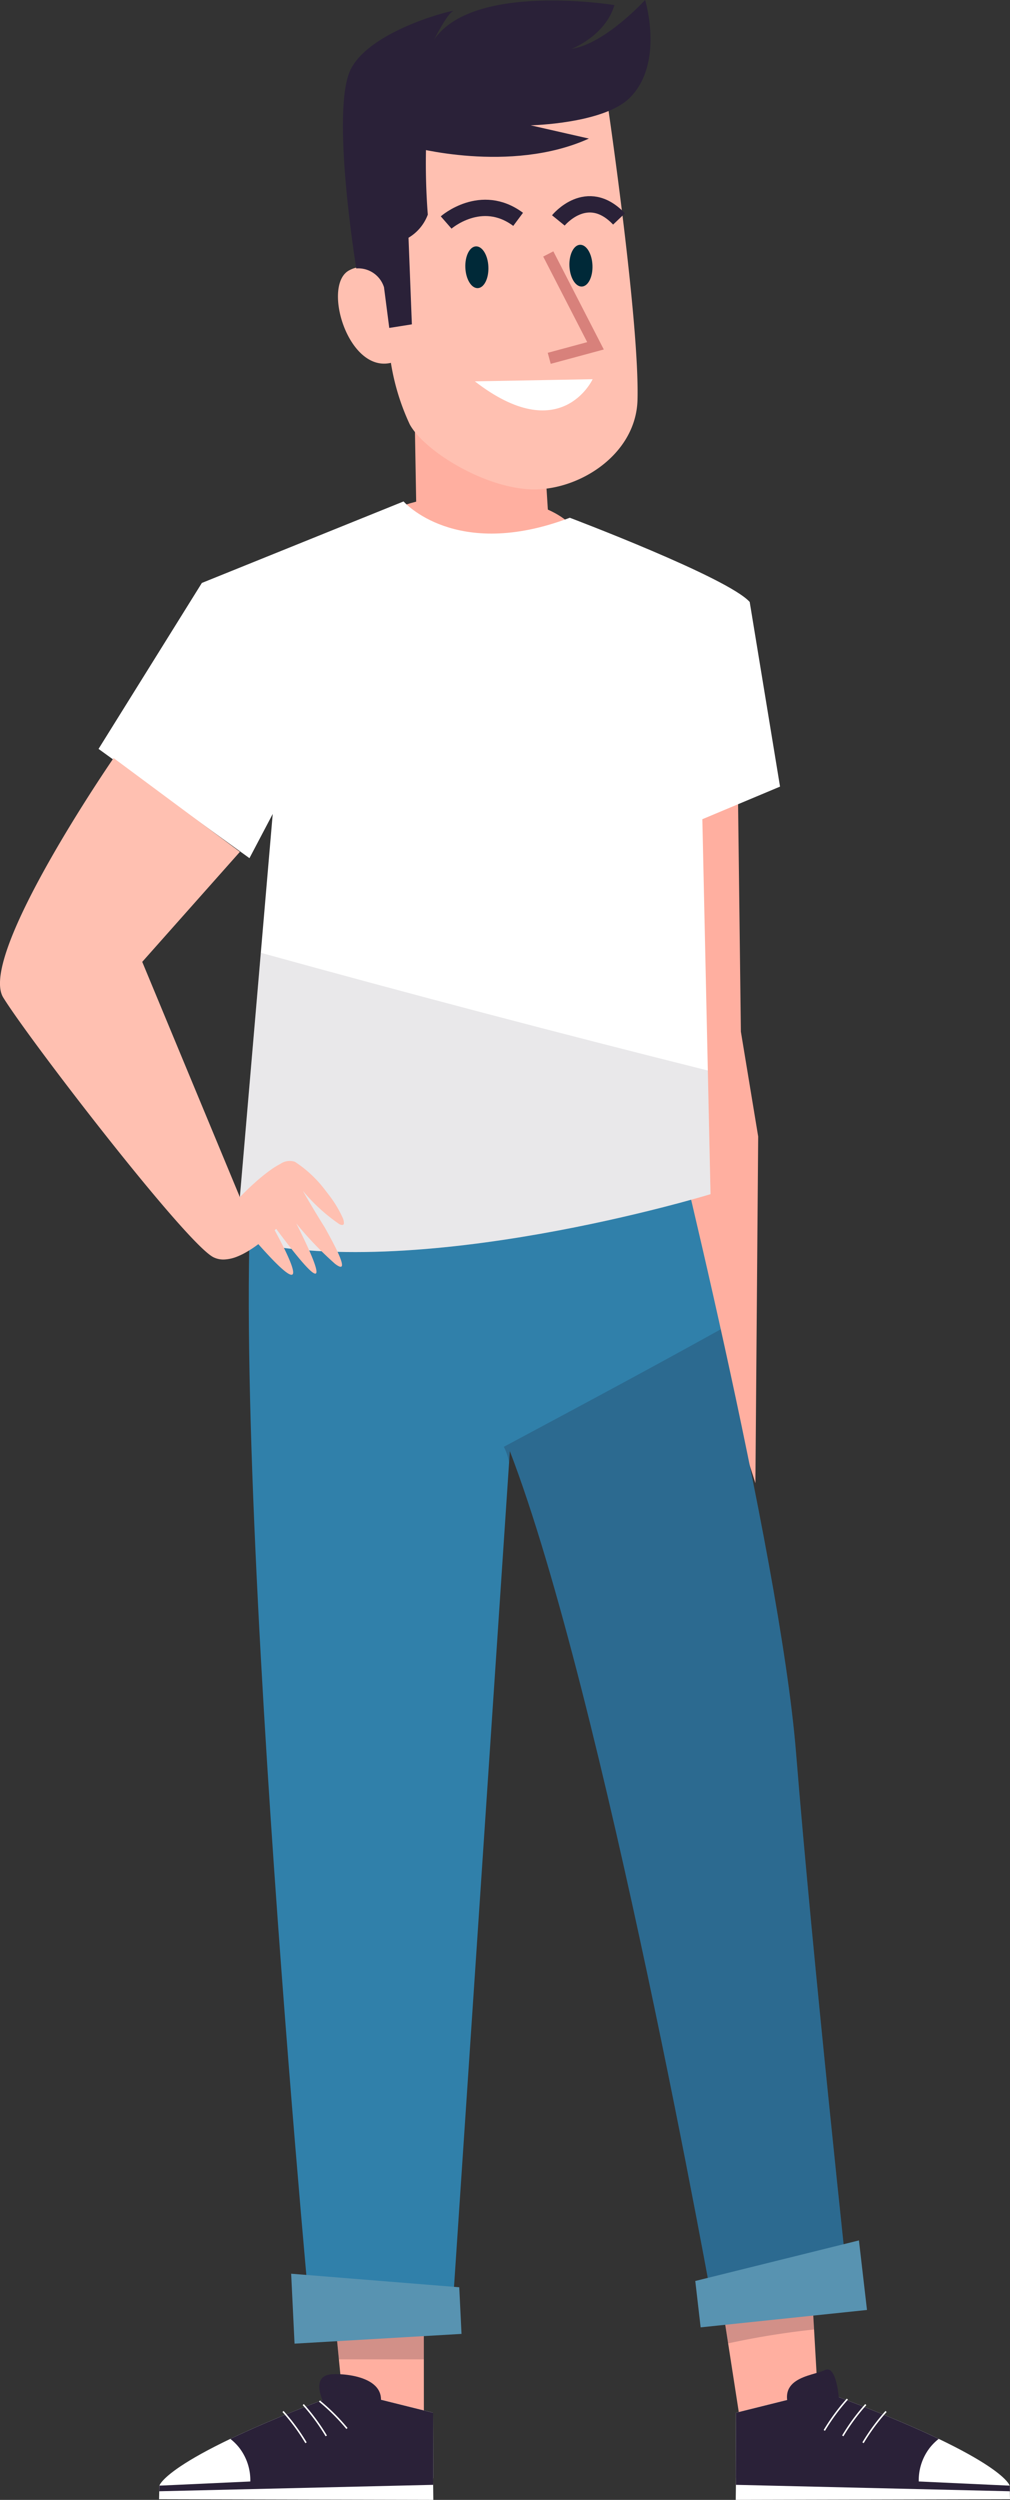 <svg xmlns="http://www.w3.org/2000/svg" width="108.788" height="269"><rect width="100%" height="100%" fill="#333333" stroke="none"/><defs><clipPath id="a"><path data-name="Контур 135" d="M178.289-300.234l-29.471 1.356-.037-2.887 29.541.073z" fill="none"/></clipPath><clipPath id="b"><path data-name="Контур 149" d="M86.7-300.234l29.471 1.356.037-2.887-29.541.073z" fill="none"/></clipPath></defs><g data-name="Векторный смарт-объект копия"><g data-name="Сгруппировать 56"><path data-name="Контур 119" d="M79.411 79.349l.39 31.661 1.864 11.284-.3 37.3-15.755-49.12 2.928-30.772z" fill="#ffafa0"/><path data-name="Контур 120" d="M44.827 53.979l-.252-14.45 13.74 4.22.694 11.085c2.12.951 3.431 2.263 3.431 3.711 0 2.907-5.274 5.263-11.78 5.263s-11.779-2.357-11.779-5.263c0-1.954 2.397-3.66 5.946-4.566z" fill="#ffafa0"/><path data-name="Контур 121" d="M49.717 11.742c-8.978 2.555-8.4 8.761-8.4 8.761a55.66 55.66 0 00.119 9.375 3.005 3.005 0 00-3.779-.811c-3.023 1.485-.211 11.069 4.448 9.977a24.863 24.863 0 002.033 6.628c1.47 2.69 7.508 6.585 12.693 6.966s11.678-3.561 11.836-9.615c.217-8.389-3.146-31.291-3.146-31.291s-.937-4.218-15.804.01z" fill="#ffc0b1"/><path data-name="Контур 122" d="M52.605 28.705c.054 1.242-.457 2.274-1.143 2.3s-1.284-.952-1.339-2.194.457-2.274 1.143-2.3 1.289.951 1.339 2.194z" fill="#002938"/><path data-name="Контур 123" d="M63.814 28.534c.056 1.242-.457 2.274-1.141 2.3s-1.284-.952-1.339-2.194.457-2.274 1.141-2.3 1.285.947 1.339 2.194z" fill="#002938"/><path data-name="Контур 124" d="M51.148 41.034l12.685-.229s-3.42 7.399-12.685.229z" fill="#fff"/><path data-name="Контур 125" d="M45.926 14.691c-2.452.125-5.661 2.537-8.117 2.613.009.017.021.032.029.049.465 1.038.536 11.532.536 11.532a2.906 2.906 0 012.987 2.024l.567 4.378 2.435-.386-.362-9.319a4.854 4.854 0 002.078-2.487 72.45 72.45 0 01-.153-8.404z" fill="#2a2138"/><path data-name="Контур 126" d="M59.055 27.327l5.087 9.884-4.984 1.346" fill="none" stroke="#d8817b" stroke-miterlimit="10" stroke-width="1.229"/><path data-name="Контур 127" d="M48.055 23.941s3.774-3.3 7.753-.338" fill="none" stroke="#2a2138" stroke-miterlimit="10" stroke-width="1.758"/><path data-name="Контур 128" d="M60.141 23.718s3.081-3.789 6.534-.158" fill="none" stroke="#2a2138" stroke-miterlimit="10" stroke-width="1.758"/><g data-name="Сгруппировать 55"><path data-name="Контур 129" d="M17.166 267.468l29.471-1.356.037 2.887-29.541-.073z" fill="#fff"/><path data-name="Контур 130" d="M30.815 195.66l6.207 63.533 8.636 5.047-.028-50.522c-5.006-.791-9.83-17.125-14.815-18.058z" fill="#ffafa0"/><path data-name="Контур 131" d="M36.503 253.875l-5.687-58.216c4.984.934 9.808 17.267 14.815 18.058l.021 40.158z" fill="#201829" opacity=".2"/><path data-name="Контур 132" d="M37.31 257.296l9.338 2.325.021 7.017-29.5.83s.686-3.034 20.141-10.172z" fill="#fff"/><path data-name="Контур 133" d="M25.755 263.37a5.709 5.709 0 011.2 3.823l19.717-.554-.021-7.017-9.338-2.325c-5.559 2.04-9.581 3.743-12.5 5.138a5.67 5.67 0 01.942.935z" fill="#2a2138"/><path data-name="Контур 134" d="M35.761 260.193s-3.083-4.5 0-4.715c1.474-.105 7.169.328 4.637 4.715s-4.637 0-4.637 0z" fill="#2a2138"/><g data-name="Сгруппировать 51"><g data-name="Сгруппировать 50" clip-path="url(#a)" transform="rotate(180 97.728 -16.383)"><path data-name="Линия 3" fill="none" stroke="#2a2138" stroke-miterlimit="10" stroke-width=".879" d="M180.525-300.45l-32.697.767"/></g></g><path data-name="Контур 136" d="M108.755 267.468l-29.471-1.356-.037 2.887 29.541-.073z" fill="#fff"/><path data-name="Контур 137" d="M84.477 194.612l3.646 63.731-7.756 6.305-7.749-49.93c4.825-1.546 7.079-18.421 11.859-20.106z" fill="#ffafa0"/><path data-name="Контур 138" d="M78.428 252.16l-5.811-37.441c4.825-1.547 7.079-18.422 11.86-20.106l3.208 56.051a86.058 86.058 0 00-9.257 1.496z" fill="#201829" opacity=".2"/><path data-name="Контур 139" d="M88.61 257.296l-9.338 2.325-.021 7.017 29.5.83s-.684-3.034-20.141-10.172z" fill="#fff"/><path data-name="Контур 140" d="M100.167 263.37a5.709 5.709 0 00-1.2 3.823l-19.717-.554.021-7.017 9.338-2.325c5.558 2.04 9.579 3.743 12.5 5.138a5.67 5.67 0 00-.942.935z" fill="#2a2138"/><path data-name="Контур 141" d="M91.27 258.156a21.827 21.827 0 00-2.482 3.37" fill="none" stroke="#fff" stroke-miterlimit="10" stroke-width=".166"/><path data-name="Контур 142" d="M93.255 258.743a21.73 21.73 0 00-2.48 3.37" fill="none" stroke="#fff" stroke-miterlimit="10" stroke-width=".166"/><path data-name="Контур 143" d="M95.439 259.484a21.952 21.952 0 00-2.482 3.37" fill="none" stroke="#fff" stroke-miterlimit="10" stroke-width=".166"/><g data-name="Сгруппировать 52"><path data-name="Контур 144" d="M54.917 156.143l-6.158 92.073-15.412.438s-10.576-113.12-4.852-131.543l43.156.439s12.33 49.119 14.091 71.046 5.734 58.622 5.734 58.622l-14.532 1.754s-11.898-66.515-22.027-92.829z" fill="#3080aa"/><path data-name="Контур 145" d="M54.267 155.683c7.81-4.178 15.624-8.348 23.368-12.649 3.412 15.383 7.19 34.153 8.107 45.562 1.761 21.929 5.734 58.622 5.734 58.622l-14.532 1.754s-11.9-66.515-22.027-92.829l-.085 1.258a5.518 5.518 0 00-.565-1.718z" fill="#201829" opacity=".2"/><path data-name="Контур 146" d="M92.517 241.078l-17.628 4.366.578 4.99 17.917-1.871z" fill="#5893b1"/><path data-name="Контур 147" d="M31.361 244.662l18.106 1.459.243 5.017-17.984 1.049z" fill="#5893b1"/></g><path data-name="Контур 148" d="M90.366 258.218s-.22-3.838-1.541-3.18-5.834.768-3.3 5.154 4.841-1.974 4.841-1.974z" fill="#2a2138"/><g data-name="Сгруппировать 54"><g data-name="Сгруппировать 53" clip-path="url(#b)" transform="rotate(180 97.728 -16.383)"><path data-name="Линия 4" fill="none" stroke="#2a2138" stroke-miterlimit="10" stroke-width=".879" d="M84.465-300.45l32.697.767"/></g></g><path data-name="Контур 150" d="M34.406 258.365a21.834 21.834 0 012.968 2.953" fill="none" stroke="#fff" stroke-miterlimit="10" stroke-width=".166"/><path data-name="Контур 151" d="M32.662 258.743a21.729 21.729 0 012.48 3.37" fill="none" stroke="#fff" stroke-miterlimit="10" stroke-width=".166"/><path data-name="Контур 152" d="M30.482 259.484a21.859 21.859 0 012.48 3.37" fill="none" stroke="#fff" stroke-miterlimit="10" stroke-width=".166"/></g><path data-name="Контур 153" d="M76.531 128.498s-32 9.795-51.081 4.824l3.926-45.741-2.507 4.762-16.255-11.757 11.129-17.858 21.725-8.771s5.578 6.433 17.907 1.755c0 0 17.028 6.432 19.376 9.063l3.267 19.868-8.368 3.508z" fill="#fff"/><path data-name="Контур 154" d="M76.241 115.192l.29 13.307s-32 9.795-51.081 4.824l2.644-30.8q23.997 6.627 48.147 12.669z" fill="#201829" opacity=".1"/><path data-name="Контур 155" d="M25.841 91.662L15.32 103.501l10.518 25.317s.2-.21.514-.522a28.777 28.777 0 011.081-1.018 19.312 19.312 0 011.7-1.378 8.571 8.571 0 011.062-.657 1.76 1.76 0 011.568-.229 12.927 12.927 0 013.3 3.1c.11.138.216.276.319.413a12.4 12.4 0 011.523 2.5 1.351 1.351 0 01.138.628.169.169 0 01-.143.157.639.639 0 01-.351-.09 19.177 19.177 0 01-3.929-3.583 112.544 112.544 0 002.361 3.941q.155.273.3.543a45.002 45.002 0 01.828 1.56c.081.164.158.322.229.473s.128.28.183.409a5.789 5.789 0 01.26.707 1.922 1.922 0 01.045.216.543.543 0 010 .215.182.182 0 01-.028.058c-.072.095-.245.058-.548-.149-.05-.034-.1-.073-.162-.117a37.071 37.071 0 01-4.173-4.345c1.7 3.363 4.794 9.945-2.165.579l-.162.153c1.6 2.922 4.267 8.3-1.763 1.493a11.818 11.818 0 01-1.625 1.042c-.228.116-.456.22-.682.309a4.232 4.232 0 01-1.329.3 2.387 2.387 0 01-1.209-.247c-2.99-1.536-19.856-23.432-22.632-27.943s11.889-25.765 11.889-25.765z" fill="#ffc0b1"/><path data-name="Контур 156" d="M44.274 15.788s10.68 2.961 19.156-.877l-6.275-1.426s7.872-.165 10.678-2.961C71.577 6.797 69.486-.001 69.486-.001s-4.294 4.715-7.927 5.263c0 0 3.632-1.377 4.623-4.715 0 0-17.393-2.851-20.146 5.153 0 0 1.982-4.166 2.753-4.494s-8.807 1.863-11.009 6.25.595 21.428.595 21.428z" fill="#2a2138"/></g></g></svg>